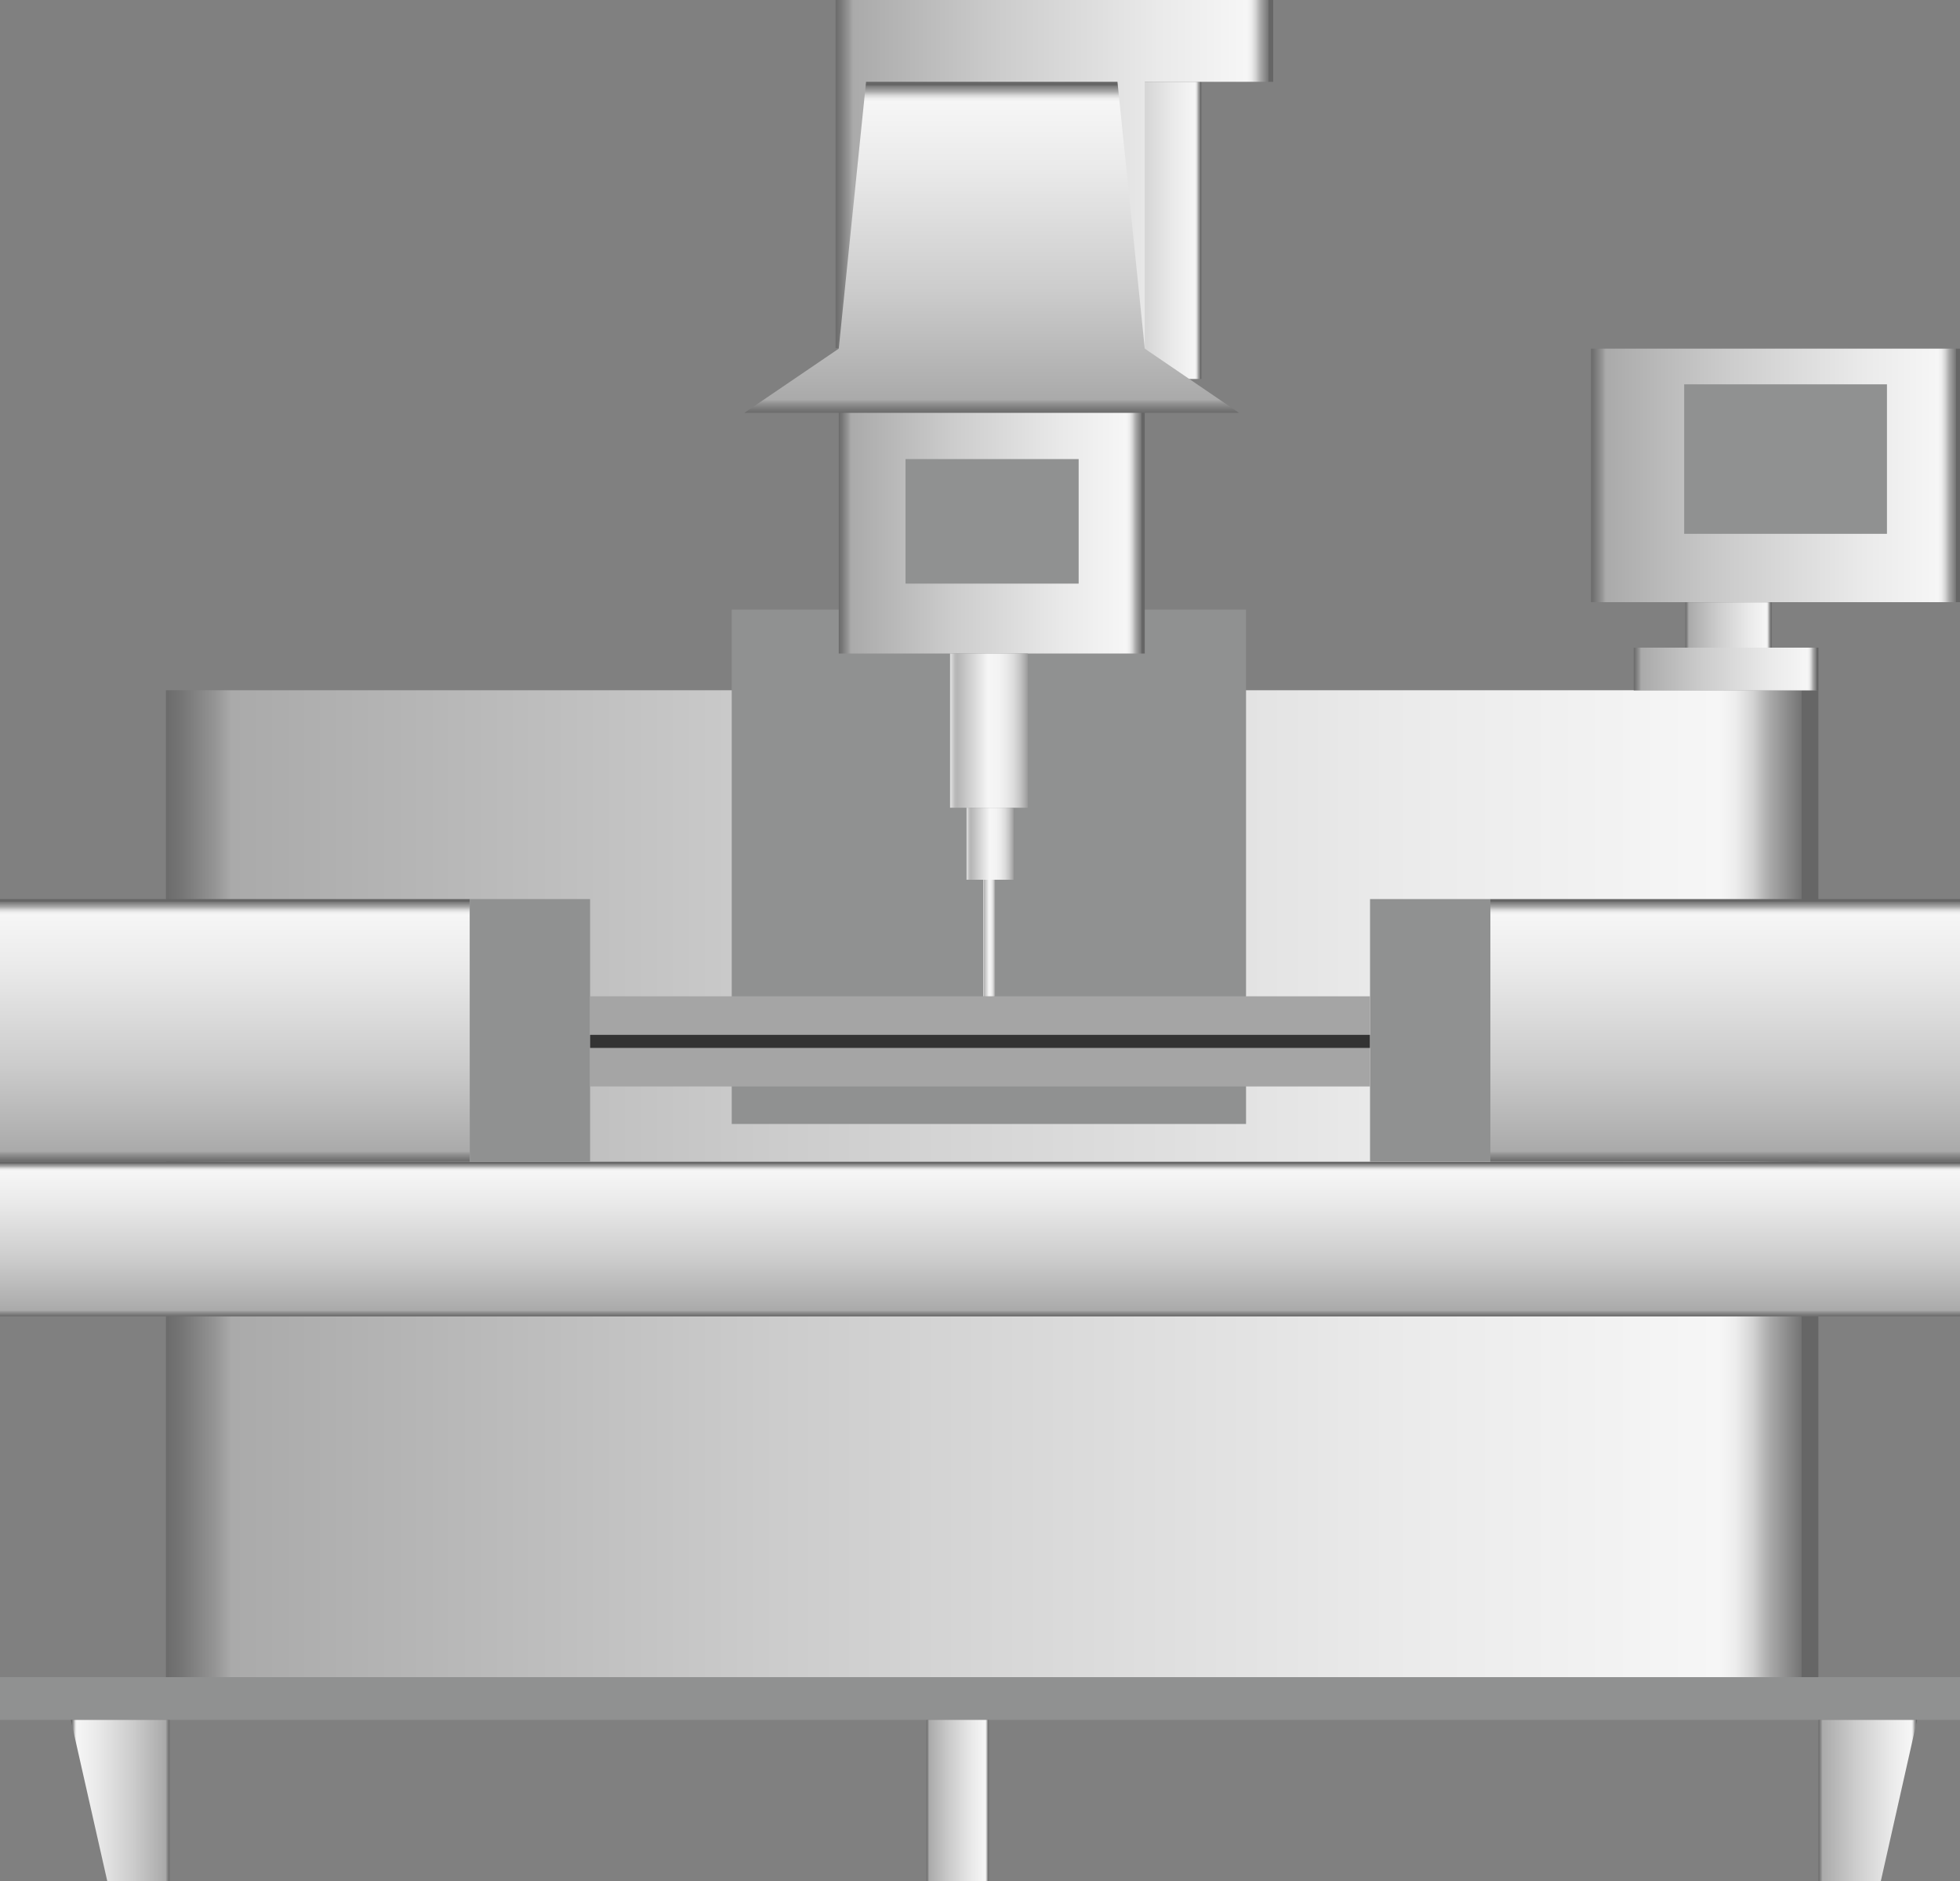 <svg xmlns="http://www.w3.org/2000/svg" xmlns:xlink="http://www.w3.org/1999/xlink" viewBox="0 0 150 143.95">
    <rect x="0" y="0" width="150" height="143.95" fill="#808080" stroke="none"/>
    <defs>
        <style>
            .cls-1 {
                fill: url(#未命名的渐变_74);
            }

            .cls-2 {
                fill: url(#未命名的渐变_74-2);
            }

            .cls-3 {
                fill: url(#未命名的渐变_74-3);
            }

            .cls-4 {
                fill: url(#未命名的渐变_74-4);
            }

            .cls-5 {
                fill: url(#未命名的渐变_74-5);
            }

            .cls-6 {
                fill: #909191;
            }

            .cls-7 {
                fill: url(#未命名的渐变_74-6);
            }

            .cls-8 {
                fill: #a5a5a5;
            }

            .cls-9 {
                fill: none;
                stroke: #333;
                stroke-miterlimit: 10;
            }

            .cls-10 {
                fill: url(#未命名的渐变_74-7);
            }

            .cls-11 {
                fill: url(#未命名的渐变_74-8);
            }

            .cls-12 {
                fill: url(#未命名的渐变_74-9);
            }

            .cls-13 {
                fill: url(#未命名的渐变_74-10);
            }

            .cls-14 {
                fill: url(#未命名的渐变_105);
            }

            .cls-15 {
                fill: url(#未命名的渐变_105-2);
            }

            .cls-16 {
                fill: url(#未命名的渐变_105-3);
            }

            .cls-17 {
                fill: url(#未命名的渐变_74-11);
            }

            .cls-18 {
                fill: url(#未命名的渐变_74-12);
            }

            .cls-19 {
                fill: url(#未命名的渐变_74-13);
            }

            .cls-20 {
                fill: url(#未命名的渐变_74-14);
            }

            .cls-21 {
                opacity: 0.2;
            }
        </style>
        <linearGradient id="未命名的渐变_74" x1="83.5" y1="17.63" x2="91.95" y2="17.63" gradientUnits="userSpaceOnUse">
            <stop offset="0" stop-color="#6b6b6b" />
            <stop offset="0.01" stop-color="#767676" />
            <stop offset="0.03" stop-color="#959595" />
            <stop offset="0.04" stop-color="#aaa" />
            <stop offset="0.37" stop-color="#ccc" />
            <stop offset="0.74" stop-color="#eaeaea" />
            <stop offset="0.94" stop-color="#f6f6f6" />
            <stop offset="0.95" stop-color="#ededed" />
            <stop offset="0.96" stop-color="#d4d4d4" />
            <stop offset="0.97" stop-color="#ababab" />
            <stop offset="0.99" stop-color="#737373" />
            <stop offset="0.99" stop-color="#666" />
        </linearGradient>
        <linearGradient id="未命名的渐变_74-2" x1="63.94" y1="13.32" x2="97.44" y2="13.32" xlink:href="#未命名的渐变_74" />
        <linearGradient id="未命名的渐变_74-3" x1="12.7" y1="90.58" x2="139.17" y2="90.58" xlink:href="#未命名的渐变_74" />
        <linearGradient id="未命名的渐变_74-4" x1="75" y1="100.75" x2="75" y2="88.9" xlink:href="#未命名的渐变_74" />
        <linearGradient id="未命名的渐变_74-5" x1="17.97" y1="88.9" x2="17.97" y2="68.8" xlink:href="#未命名的渐变_74" />
        <linearGradient id="未命名的渐变_74-6" x1="118.97" y1="88.9" x2="118.97" y2="68.8"
            gradientTransform="matrix(1, 0, 0, -1, 13.05, 157.7)" xlink:href="#未命名的渐变_74" />
        <linearGradient id="未命名的渐变_74-7" x1="125.03" y1="51.19" x2="139.17" y2="51.19" xlink:href="#未命名的渐变_74" />
        <linearGradient id="未命名的渐变_74-8" x1="128.98" y1="47.82" x2="135.58" y2="47.82" xlink:href="#未命名的渐变_74" />
        <linearGradient id="未命名的渐变_74-9" x1="121.76" y1="36.38" x2="150" y2="36.38" xlink:href="#未命名的渐变_74" />
        <linearGradient id="未命名的渐变_74-10" x1="64.19" y1="39.71" x2="87.6" y2="39.71" xlink:href="#未命名的渐变_74" />
        <linearGradient id="未命名的渐变_105" x1="72.71" y1="55.91" x2="78.65" y2="55.91" gradientUnits="userSpaceOnUse">
            <stop offset="0" stop-color="#e2e2e2" />
            <stop offset="0.03" stop-color="#d0d0d0" />
            <stop offset="0.06" stop-color="#bcbcbc" />
            <stop offset="0.09" stop-color="#b5b5b5" />
            <stop offset="0.49" stop-color="#f6f6f6" />
            <stop offset="0.63" stop-color="#f3f3f3" />
            <stop offset="0.73" stop-color="#eaeaea" />
            <stop offset="0.82" stop-color="#dbdbdb" />
            <stop offset="0.9" stop-color="#c6c6c6" />
            <stop offset="0.97" stop-color="#aaa" />
            <stop offset="1" stop-color="#9b9b9b" />
        </linearGradient>
        <linearGradient id="未命名的渐变_105-2" x1="73.97" y1="64.57" x2="77.58" y2="64.57" xlink:href="#未命名的渐变_105" />
        <linearGradient id="未命名的渐变_105-3" x1="75.24" y1="71.78" x2="76.15" y2="71.78" xlink:href="#未命名的渐变_105" />
        <linearGradient id="未命名的渐变_74-11" x1="70.91" y1="137.78" x2="75.68" y2="137.78" xlink:href="#未命名的渐变_74" />
        <linearGradient id="未命名的渐变_74-12" x1="139.17" y1="137.78" x2="146.72" y2="137.78" xlink:href="#未命名的渐变_74" />
        <linearGradient id="未命名的渐变_74-13" x1="20.53" y1="137.78" x2="28.08" y2="137.78"
            gradientTransform="matrix(-1, 0, 0, 1, 33.51, 0)" xlink:href="#未命名的渐变_74" />
        <linearGradient id="未命名的渐变_74-14" x1="75.9" y1="31.59" x2="75.9" y2="6.26" xlink:href="#未命名的渐变_74" />
    </defs>
    <title>Knee machining center(加工中心)</title>
    <g id="图层_2" data-name="图层 2">
        <g id="图层_61" data-name="图层 61">
            <g id="Knee_machining_center_加工中心_" data-name="Knee machining center(加工中心)">
                <rect class="cls-1" x="83.5" y="6.26" width="8.44" height="22.74" />
                <polygon class="cls-2"
                    points="97.44 0 87.61 0 85.64 0 63.95 0 63.95 26.64 87.61 26.64 87.61 6.26 97.44 6.26 97.44 0" />
                <rect class="cls-3" x="12.7" y="52.82" width="126.46" height="75.52" />
                <rect class="cls-4" y="88.9" width="150" height="11.84" />
                <rect class="cls-5" y="68.8" width="35.95" height="20.1" />
                <rect class="cls-6" x="35.95" y="68.8" width="9.21" height="20.1" />
                <rect class="cls-7" x="114.05" y="68.8" width="35.95" height="20.1"
                    transform="translate(264.05 157.7) rotate(180)" />
                <rect class="cls-6" x="104.84" y="68.8" width="9.21" height="20.1"
                    transform="translate(218.9 157.7) rotate(180)" />
                <rect class="cls-6" x="56" y="46.65" width="39.36" height="39.36" />
                <rect class="cls-8" x="45.16" y="76.24" width="59.69" height="6.9" />
                <line class="cls-9" x1="45.16" y1="79.69" x2="104.84" y2="79.69" />
                <rect class="cls-10" x="125.03" y="49.56" width="14.14" height="3.27" />
                <rect class="cls-11" x="128.98" y="46.09" width="6.6" height="3.47" />
                <rect class="cls-12" x="121.76" y="26.68" width="28.24" height="19.4" />
                <rect class="cls-6" x="128.89" y="29.41" width="15.52" height="11.44" />
                <rect class="cls-13" x="64.19" y="29.41" width="23.42" height="20.6" />
                <rect class="cls-14" x="72.71" y="50.01" width="5.95" height="11.8" />
                <rect class="cls-15" x="73.97" y="61.81" width="3.61" height="5.51" />
                <rect class="cls-16" x="75.24" y="67.32" width="0.91" height="8.92" />
                <rect class="cls-6" x="69.3" y="35.13" width="13.25" height="9.53" />
                <rect class="cls-6" y="128.34" width="150" height="3.27" />
                <rect class="cls-17" x="70.91" y="131.61" width="4.77" height="12.34" />
                <polygon class="cls-18"
                    points="143.94 143.95 139.17 143.95 139.17 131.61 146.72 131.61 143.94 143.95" />
                <polygon class="cls-19" points="8.21 143.95 12.98 143.95 12.98 131.61 5.42 131.61 8.21 143.95" />
                <polygon class="cls-20"
                    points="87.61 26.68 85.52 6.26 66.28 6.26 64.19 26.68 56.97 31.59 94.82 31.59 87.61 26.68" />
                
            </g>
        </g>
    </g>
</svg>